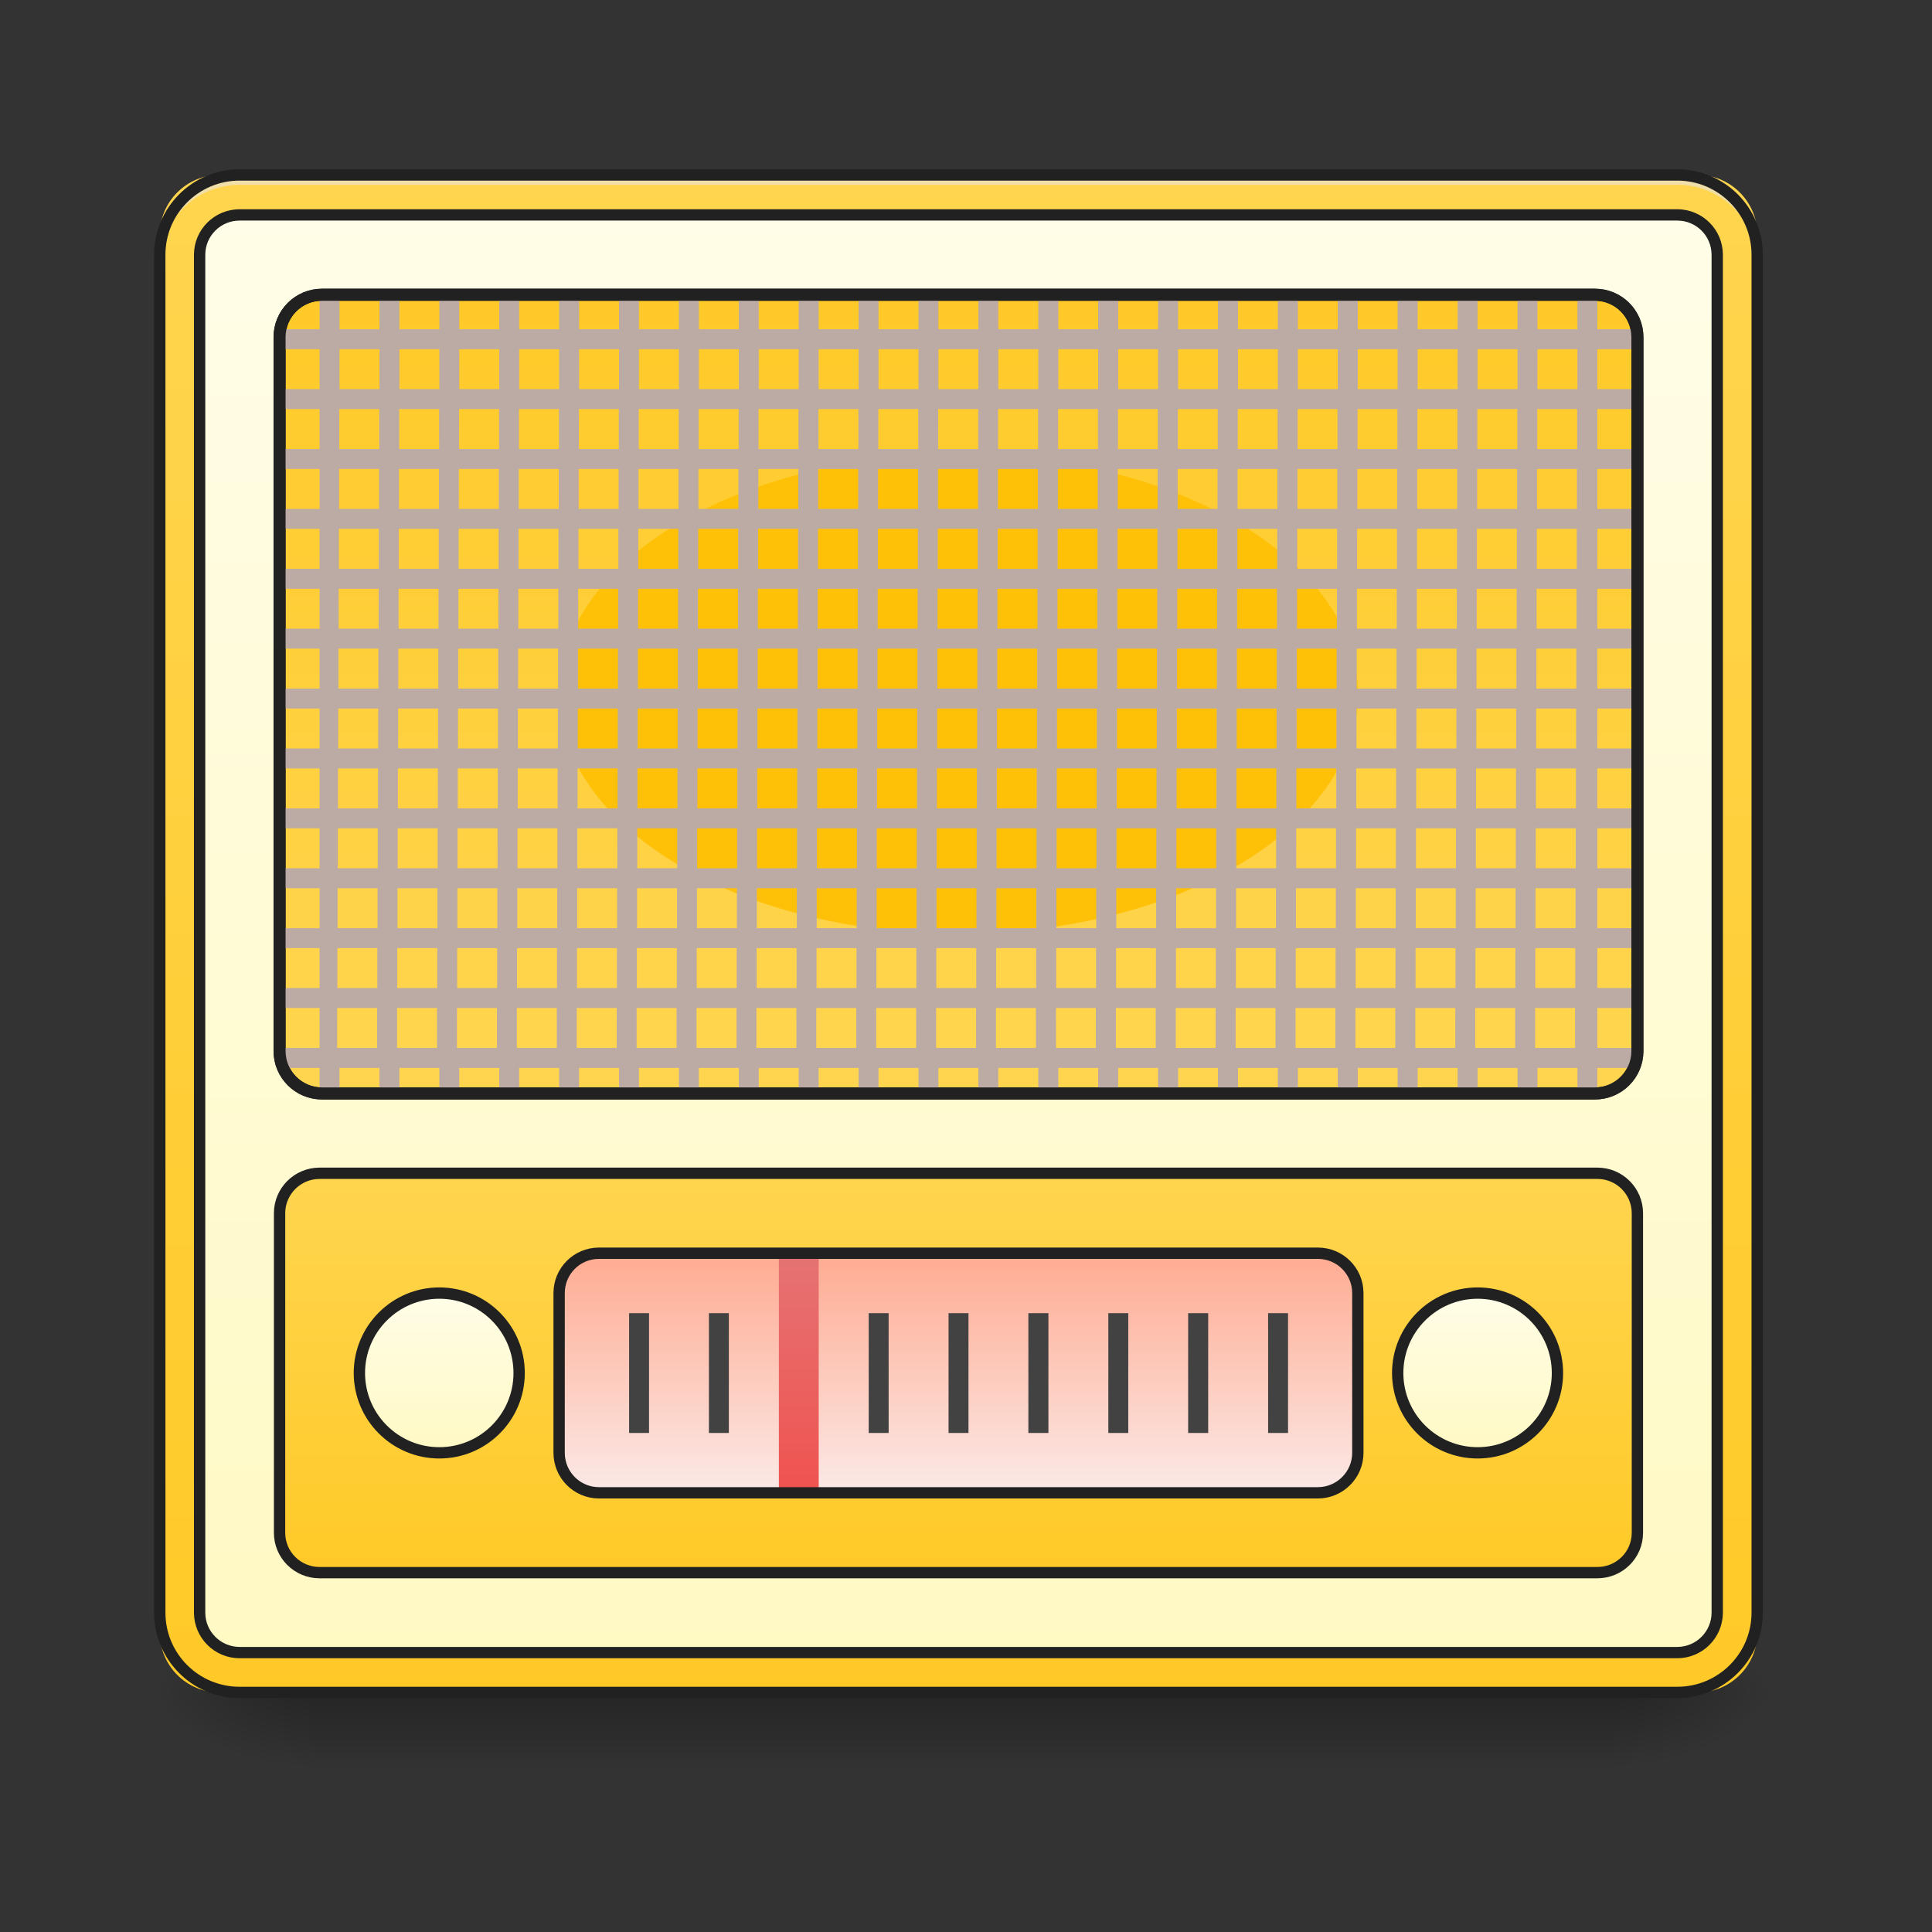 <svg height="64" viewBox="0 0 64 64" width="64" xmlns="http://www.w3.org/2000/svg" xmlns:xlink="http://www.w3.org/1999/xlink"><rect x="0" y="0" width="64" height="64" fill="#333333" stroke="none"/><linearGradient id="a" gradientUnits="userSpaceOnUse" x1="31.753" x2="31.753" y1="56.068" y2="58.714"><stop offset="0" stop-opacity=".275"/><stop offset="1" stop-opacity="0"/></linearGradient><linearGradient id="b"><stop offset="0" stop-opacity=".314"/><stop offset=".222" stop-opacity=".275"/><stop offset="1" stop-opacity="0"/></linearGradient><radialGradient id="c" cx="450.909" cy="189.579" gradientTransform="matrix(0 -.156 -.281 -0 106.246 127.191)" gradientUnits="userSpaceOnUse" r="21.167" xlink:href="#b"/><radialGradient id="d" cx="450.909" cy="189.579" gradientTransform="matrix(-0 .156 .281 0 -42.409 -15.055)" gradientUnits="userSpaceOnUse" r="21.167" xlink:href="#b"/><radialGradient id="e" cx="450.909" cy="189.579" gradientTransform="matrix(-0 -.156 .281 -0 -42.409 127.191)" gradientUnits="userSpaceOnUse" r="21.167" xlink:href="#b"/><radialGradient id="f" cx="450.909" cy="189.579" gradientTransform="matrix(0 .156 -.281 0 106.246 -15.055)" gradientUnits="userSpaceOnUse" r="21.167" xlink:href="#b"/><linearGradient id="g"><stop offset="0" stop-color="#ffd54f"/><stop offset="1" stop-color="#ffca28"/></linearGradient><linearGradient id="h" gradientUnits="userSpaceOnUse" x1="31.753" x2="31.753" xlink:href="#g" y1="5.792" y2="56.068"/><linearGradient id="i"><stop offset="0" stop-color="#fffde7"/><stop offset="1" stop-color="#fff9c4"/></linearGradient><linearGradient id="j" gradientUnits="userSpaceOnUse" x1="254" x2="254" xlink:href="#i" y1="-158.083" y2="222.917"/><linearGradient id="k" gradientUnits="userSpaceOnUse" x1="254" x2="254" xlink:href="#g" y1="64.167" y2="-136.917"/><linearGradient id="l" gradientUnits="userSpaceOnUse" x1="254" x2="254" xlink:href="#g" y1="95.917" y2="201.75"/><linearGradient id="m" gradientUnits="userSpaceOnUse" x1="388.056" x2="388.056" xlink:href="#i" y1="127.667" y2="170"/><linearGradient id="n" gradientUnits="userSpaceOnUse" x1="31.753" x2="31.753" y1="41.514" y2="49.453"><stop offset="0" stop-color="#ffab91"/><stop offset="1" stop-color="#fbe9e7"/></linearGradient><linearGradient id="o" gradientTransform="matrix(.125 0 0 .107 0 27.834)" gradientUnits="userSpaceOnUse" x1="211.667" x2="211.667" y1="201.75" y2="127.667"><stop offset="0" stop-color="#ef5350"/><stop offset="1" stop-color="#e57373"/></linearGradient><linearGradient id="p" gradientUnits="userSpaceOnUse" x1="112.889" x2="112.889" xlink:href="#i" y1="127.667" y2="170"/><path d="m10.254 56.066h43.328v2.648h-43.328zm0 0" fill="url(#a)"/><path d="m53.582 56.066h5.293v-2.645h-5.293zm0 0" fill="url(#c)"/><path d="m10.254 56.066h-5.293v2.648h5.293zm0 0" fill="url(#d)"/><path d="m10.254 56.066h-5.293v-2.645h5.293zm0 0" fill="url(#e)"/><path d="m53.582 56.066h5.293v2.648h-5.293zm0 0" fill="url(#f)"/><path d="m7.277 5.793h48.953c1.094 0 1.984.887 1.984 1.984v46.305c0 1.098-.891 1.984-1.984 1.984h-48.953c-1.098 0-1.984-.887-1.984-1.984v-46.305c0-1.098.887-1.984 1.984-1.984zm0 0" fill="url(#h)"/><path d="m63.494-158.068h380.995c5.843 0 10.593 4.718 10.593 10.561v359.841c0 5.843-4.75 10.593-10.593 10.593h-380.995c-5.843 0-10.593-4.75-10.593-10.593v-359.841c0-5.843 4.75-10.561 10.593-10.561zm0 0" fill="url(#j)" stroke="#212121" stroke-linecap="square" stroke-linejoin="round" stroke-width="3" transform="matrix(.125 0 0 .125 0 26.878)"/><path d="m85.336-136.914h337.343c6.218 0 11.249 5.031 11.249 11.249v189.169c0 6.218-5.031 11.249-11.249 11.249h-337.343c-6.218 0-11.249-5.031-11.249-11.249v-189.169c0-6.218 5.031-11.249 11.249-11.249zm0 0" fill="url(#k)" stroke="#212121" stroke-linecap="square" stroke-linejoin="round" stroke-width="3.188" transform="matrix(.125 0 0 .125 0 26.878)"/><path d="m7.938 5.793c-1.465 0-2.645 1.18-2.645 2.645v.332c0-1.465 1.18-2.648 2.645-2.648h47.629c1.469 0 2.648 1.184 2.648 2.648v-.332c0-1.465-1.18-2.645-2.648-2.645zm0 0" fill="#e6e6e6" fill-opacity=".588"/><path d="m84.679 95.908h338.655c5.843 0 10.593 4.75 10.593 10.593v84.679c0 5.843-4.75 10.561-10.593 10.561h-338.655c-5.843 0-10.593-4.718-10.593-10.561v-84.679c0-5.843 4.75-10.593 10.593-10.593zm0 0" fill="url(#l)" stroke="#212121" stroke-linecap="square" stroke-linejoin="round" stroke-width="3" transform="matrix(.125 0 0 .125 0 26.878)"/><path d="m391.588 127.655c11.686 0 21.154 9.499 21.154 21.185s-9.468 21.154-21.154 21.154-21.185-9.468-21.185-21.154 9.499-21.185 21.185-21.185zm0 0" fill="url(#m)" stroke="#212121" stroke-linecap="round" stroke-width="3" transform="matrix(.125 0 0 .125 0 26.878)"/><path d="m19.844 41.516h23.816c.73 0 1.324.59 1.324 1.32v5.293c0 .73-.594 1.324-1.324 1.324h-23.816c-.73 0-1.32-.594-1.32-1.324v-5.293c0-.73.59-1.32 1.32-1.32zm0 0" fill="url(#n)"/><g fill="#424242"><path d="m31.422 43.5h.66v3.969h-.66zm0 0"/><path d="m34.066 43.5h.664v3.969h-.664zm0 0"/><path d="m36.715 43.5h.66v3.969h-.66zm0 0"/><path d="m39.359 43.5h.664v3.969h-.664zm0 0"/><path d="m42.008 43.5h.66v3.969h-.66zm0 0"/><path d="m20.84 43.5h.66v3.969h-.66zm0 0"/><path d="m23.484 43.5h.66v3.969h-.66zm0 0"/></g><path d="m25.801 41.516h1.32v7.938h-1.32zm0 0" fill="url(#o)"/><path d="m28.777 43.5h.66v3.969h-.66zm0 0" fill="#424242"/><path d="m158.735 117.093h190.513c5.843 0 10.593 4.718 10.593 10.561v42.34c0 5.843-4.75 10.593-10.593 10.593h-190.513c-5.843 0-10.561-4.75-10.561-10.593v-42.34c0-5.843 4.718-10.561 10.561-10.561zm0 0" fill="none" stroke="#212121" stroke-linecap="square" stroke-linejoin="bevel" stroke-width="3" transform="matrix(.125 0 0 .125 0 26.878)"/><path d="m31.754 15.055c7.305 0 13.23 3.555 13.23 7.938 0 4.383-5.926 7.938-13.23 7.938-7.309 0-13.23-3.555-13.23-7.938 0-4.383 5.922-7.938 13.23-7.938zm0 0" fill="#ffc107"/><path d="m10.668 9.762c-.027 0-.055 0-.082.004v1.141h-1.301c-.016.082-.023.172-.023.262v.398h1.324v1.324h-1.324v.66h1.324v1.324h-1.324v.66h1.324v1.324h-1.324v.66h1.324v1.324h-1.324v.66h1.324v1.324h-1.324v.66h1.324v1.324h-1.324v.66h1.324v1.324h-1.324v.66h1.324v1.324h-1.324v.66h1.324v1.324h-1.324v.66h1.324v1.324h-1.324v.66h1.324v1.324h-1.324v.66h1.324v1.324h-1.324v.098c0 .199.043.391.117.562h1.207v.84c.027.004.055.004.082.004h.578v-.844h1.324v.844h.66v-.844h1.324v.844h.66v-.844h1.324v.844h.66v-.844h1.324v.844h.66v-.844h1.324v.844h.66v-.844h1.324v.844h.66v-.844h1.324v.844h.66v-.844h1.324v.844h.66v-.844h1.324v.844h.66v-.844h1.324v.844h.66v-.844h1.324v.844h.66v-.844h1.324v.844h.664v-.844h1.32v.844h.664v-.844h1.32v.844h.664v-.844h1.32v.844h.664v-.844h1.32v.844h.664v-.844h1.32v.844h.664v-.844h1.32v.844h.664v-.844h1.324v.844h.66v-.844h1.324v.844h.66v-.844h1.324v.844h.578c.027 0 .055 0 .082-.004v-.84h1.207c.074-.172.117-.363.117-.562v-.098h-1.324v-1.324h1.324v-.66h-1.324v-1.324h1.324v-.66h-1.324v-1.324h1.324v-.66h-1.324v-1.324h1.324v-.66h-1.324v-1.324h1.324v-.66h-1.324v-1.324h1.324v-.66h-1.324v-1.324h1.324v-.66h-1.324v-1.324h1.324v-.66h-1.324v-1.324h1.324v-.66h-1.324v-1.324h1.324v-.66h-1.324v-1.324h1.324v-.66h-1.324v-1.324h1.324v-.398c0-.09-.012-.18-.027-.262h-1.297v-1.141c-.027-.004-.055-.004-.082-.004h-.578v1.145h-1.324v-1.145h-.66v1.145h-1.324v-1.145h-.66v1.145h-1.324v-1.145h-.664v1.145h-1.32v-1.145h-.664v1.145h-1.32v-1.145h-.664v1.145h-1.32v-1.145h-.664v1.145h-1.32v-1.145h-.664v1.145h-1.32v-1.145h-.664v1.145h-1.32v-1.145h-.664v1.145h-1.324v-1.145h-.66v1.145h-1.324v-1.145h-.66v1.145h-1.324v-1.145h-.66v1.145h-1.324v-1.145h-.66v1.145h-1.324v-1.145h-.66v1.145h-1.324v-1.145h-.66v1.145h-1.324v-1.145h-.66v1.145h-1.324v-1.145h-.66v1.145h-1.324v-1.145h-.66v1.145h-1.324v-1.145h-.66v1.145h-1.324v-1.145h-.66v1.145h-1.324v-1.145zm.578 1.805h1.324v1.324h-1.324zm1.984 0h1.324v1.324h-1.324zm1.984 0h1.324v1.324h-1.324zm1.984 0h1.324v1.324h-1.324zm1.984 0h1.324v1.324h-1.324zm1.984 0h1.324v1.324h-1.324zm1.984 0h1.324v1.324h-1.324zm1.984 0h1.324v1.324h-1.324zm1.984 0h1.324v1.324h-1.324zm1.984 0h1.324v1.324h-1.324zm1.984 0h1.324v1.324h-1.324zm1.984 0h1.324v1.324h-1.324zm1.988 0h1.32v1.324h-1.32zm1.984 0h1.32v1.324h-1.32zm1.984 0h1.32v1.324h-1.32zm1.984 0h1.32v1.324h-1.32zm1.984 0h1.32v1.324h-1.32zm1.984 0h1.32v1.324h-1.32zm1.984 0h1.324v1.324h-1.324zm1.984 0h1.324v1.324h-1.324zm1.984 0h1.324v1.324h-1.324zm-39.691 1.984h1.324v1.324h-1.324zm1.984 0h1.324v1.324h-1.324zm1.984 0h1.324v1.324h-1.324zm1.984 0h1.324v1.324h-1.324zm1.984 0h1.324v1.324h-1.324zm1.984 0h1.324v1.324h-1.324zm1.984 0h1.324v1.324h-1.324zm1.984 0h1.324v1.324h-1.324zm1.984 0h1.324v1.324h-1.324zm1.984 0h1.324v1.324h-1.324zm1.984 0h1.324v1.324h-1.324zm1.984 0h1.324v1.324h-1.324zm1.988 0h1.32v1.324h-1.32zm1.984 0h1.32v1.324h-1.32zm1.984 0h1.32v1.324h-1.32zm1.984 0h1.32v1.324h-1.32zm1.984 0h1.32v1.324h-1.32zm1.984 0h1.32v1.324h-1.32zm1.984 0h1.324v1.324h-1.324zm1.984 0h1.324v1.324h-1.324zm1.984 0h1.324v1.324h-1.324zm-39.691 1.984h1.324v1.324h-1.324zm1.984 0h1.324v1.324h-1.324zm1.984 0h1.324v1.324h-1.324zm1.984 0h1.324v1.324h-1.324zm1.984 0h1.324v1.324h-1.324zm1.984 0h1.324v1.324h-1.324zm1.984 0h1.324v1.324h-1.324zm1.984 0h1.324v1.324h-1.324zm1.984 0h1.324v1.324h-1.324zm1.984 0h1.324v1.324h-1.324zm1.984 0h1.324v1.324h-1.324zm1.984 0h1.324v1.324h-1.324zm1.988 0h1.32v1.324h-1.32zm1.984 0h1.32v1.324h-1.32zm1.984 0h1.32v1.324h-1.32zm1.984 0h1.32v1.324h-1.32zm1.984 0h1.32v1.324h-1.32zm1.984 0h1.32v1.324h-1.32zm1.984 0h1.324v1.324h-1.324zm1.984 0h1.324v1.324h-1.324zm1.984 0h1.324v1.324h-1.324zm-39.691 1.984h1.324v1.324h-1.324zm1.984 0h1.324v1.324h-1.324zm1.984 0h1.324v1.324h-1.324zm1.984 0h1.324v1.324h-1.324zm1.984 0h1.324v1.324h-1.324zm1.984 0h1.324v1.324h-1.324zm1.984 0h1.324v1.324h-1.324zm1.984 0h1.324v1.324h-1.324zm1.984 0h1.324v1.324h-1.324zm1.984 0h1.324v1.324h-1.324zm1.984 0h1.324v1.324h-1.324zm1.984 0h1.324v1.324h-1.324zm1.988 0h1.32v1.324h-1.32zm1.984 0h1.32v1.324h-1.32zm1.984 0h1.32v1.324h-1.32zm1.984 0h1.32v1.324h-1.32zm1.984 0h1.32v1.324h-1.32zm1.984 0h1.32v1.324h-1.32zm1.984 0h1.324v1.324h-1.324zm1.984 0h1.324v1.324h-1.324zm1.984 0h1.324v1.324h-1.324zm-39.691 1.984h1.324v1.324h-1.324zm1.984 0h1.324v1.324h-1.324zm1.984 0h1.324v1.324h-1.324zm1.984 0h1.324v1.324h-1.324zm1.984 0h1.324v1.324h-1.324zm1.984 0h1.324v1.324h-1.324zm1.984 0h1.324v1.324h-1.324zm1.984 0h1.324v1.324h-1.324zm1.984 0h1.324v1.324h-1.324zm1.984 0h1.324v1.324h-1.324zm1.984 0h1.324v1.324h-1.324zm1.984 0h1.324v1.324h-1.324zm1.988 0h1.32v1.324h-1.32zm1.984 0h1.32v1.324h-1.32zm1.984 0h1.32v1.324h-1.32zm1.984 0h1.32v1.324h-1.32zm1.984 0h1.32v1.324h-1.32zm1.984 0h1.32v1.324h-1.32zm1.984 0h1.324v1.324h-1.324zm1.984 0h1.324v1.324h-1.324zm1.984 0h1.324v1.324h-1.324zm-39.691 1.984h1.324v1.324h-1.324zm1.984 0h1.324v1.324h-1.324zm1.984 0h1.324v1.324h-1.324zm1.984 0h1.324v1.324h-1.324zm1.984 0h1.324v1.324h-1.324zm1.984 0h1.324v1.324h-1.324zm1.984 0h1.324v1.324h-1.324zm1.984 0h1.324v1.324h-1.324zm1.984 0h1.324v1.324h-1.324zm1.984 0h1.324v1.324h-1.324zm1.984 0h1.324v1.324h-1.324zm1.984 0h1.324v1.324h-1.324zm1.988 0h1.32v1.324h-1.32zm1.984 0h1.32v1.324h-1.32zm1.984 0h1.32v1.324h-1.32zm1.984 0h1.32v1.324h-1.32zm1.984 0h1.32v1.324h-1.32zm1.984 0h1.32v1.324h-1.32zm1.984 0h1.324v1.324h-1.324zm1.984 0h1.324v1.324h-1.324zm1.984 0h1.324v1.324h-1.324zm-39.691 1.984h1.324v1.324h-1.324zm1.984 0h1.324v1.324h-1.324zm1.984 0h1.324v1.324h-1.324zm1.984 0h1.324v1.324h-1.324zm1.984 0h1.324v1.324h-1.324zm1.984 0h1.324v1.324h-1.324zm1.984 0h1.324v1.324h-1.324zm1.984 0h1.324v1.324h-1.324zm1.984 0h1.324v1.324h-1.324zm1.984 0h1.324v1.324h-1.324zm1.984 0h1.324v1.324h-1.324zm1.984 0h1.324v1.324h-1.324zm1.988 0h1.32v1.324h-1.32zm1.984 0h1.32v1.324h-1.32zm1.984 0h1.32v1.324h-1.32zm1.984 0h1.32v1.324h-1.32zm1.984 0h1.32v1.324h-1.32zm1.984 0h1.32v1.324h-1.32zm1.984 0h1.324v1.324h-1.324zm1.984 0h1.324v1.324h-1.324zm1.984 0h1.324v1.324h-1.324zm-39.691 1.984h1.324v1.324h-1.324zm1.984 0h1.324v1.324h-1.324zm1.984 0h1.324v1.324h-1.324zm1.984 0h1.324v1.324h-1.324zm1.984 0h1.324v1.324h-1.324zm1.984 0h1.324v1.324h-1.324zm1.984 0h1.324v1.324h-1.324zm1.984 0h1.324v1.324h-1.324zm1.984 0h1.324v1.324h-1.324zm1.984 0h1.324v1.324h-1.324zm1.984 0h1.324v1.324h-1.324zm1.984 0h1.324v1.324h-1.324zm1.988 0h1.32v1.324h-1.32zm1.984 0h1.32v1.324h-1.32zm1.984 0h1.32v1.324h-1.32zm1.984 0h1.32v1.324h-1.32zm1.984 0h1.32v1.324h-1.32zm1.984 0h1.32v1.324h-1.32zm1.984 0h1.324v1.324h-1.324zm1.984 0h1.324v1.324h-1.324zm1.984 0h1.324v1.324h-1.324zm-39.691 1.984h1.324v1.324h-1.324zm1.984 0h1.324v1.324h-1.324zm1.984 0h1.324v1.324h-1.324zm1.984 0h1.324v1.324h-1.324zm1.984 0h1.324v1.324h-1.324zm1.984 0h1.324v1.324h-1.324zm1.984 0h1.324v1.324h-1.324zm1.984 0h1.324v1.324h-1.324zm1.984 0h1.324v1.324h-1.324zm1.984 0h1.324v1.324h-1.324zm1.984 0h1.324v1.324h-1.324zm1.984 0h1.324v1.324h-1.324zm1.988 0h1.32v1.324h-1.32zm1.984 0h1.32v1.324h-1.32zm1.984 0h1.32v1.324h-1.32zm1.984 0h1.32v1.324h-1.32zm1.984 0h1.32v1.324h-1.32zm1.984 0h1.32v1.324h-1.32zm1.984 0h1.324v1.324h-1.324zm1.984 0h1.324v1.324h-1.324zm1.984 0h1.324v1.324h-1.324zm-39.691 1.984h1.324v1.324h-1.324zm1.984 0h1.324v1.324h-1.324zm1.984 0h1.324v1.324h-1.324zm1.984 0h1.324v1.324h-1.324zm1.984 0h1.324v1.324h-1.324zm1.984 0h1.324v1.324h-1.324zm1.984 0h1.324v1.324h-1.324zm1.984 0h1.324v1.324h-1.324zm1.984 0h1.324v1.324h-1.324zm1.984 0h1.324v1.324h-1.324zm1.984 0h1.324v1.324h-1.324zm1.984 0h1.324v1.324h-1.324zm1.988 0h1.32v1.324h-1.32zm1.984 0h1.32v1.324h-1.32zm1.984 0h1.32v1.324h-1.32zm1.984 0h1.32v1.324h-1.32zm1.984 0h1.32v1.324h-1.32zm1.984 0h1.32v1.324h-1.32zm1.984 0h1.324v1.324h-1.324zm1.984 0h1.324v1.324h-1.324zm1.984 0h1.324v1.324h-1.324zm-39.691 1.984h1.324v1.324h-1.324zm1.984 0h1.324v1.324h-1.324zm1.984 0h1.324v1.324h-1.324zm1.984 0h1.324v1.324h-1.324zm1.984 0h1.324v1.324h-1.324zm1.984 0h1.324v1.324h-1.324zm1.984 0h1.324v1.324h-1.324zm1.984 0h1.324v1.324h-1.324zm1.984 0h1.324v1.324h-1.324zm1.984 0h1.324v1.324h-1.324zm1.984 0h1.324v1.324h-1.324zm1.984 0h1.324v1.324h-1.324zm1.988 0h1.32v1.324h-1.32zm1.984 0h1.32v1.324h-1.32zm1.984 0h1.32v1.324h-1.32zm1.984 0h1.32v1.324h-1.32zm1.984 0h1.32v1.324h-1.32zm1.984 0h1.32v1.324h-1.32zm1.984 0h1.324v1.324h-1.324zm1.984 0h1.324v1.324h-1.324zm1.984 0h1.324v1.324h-1.324zm-39.691 1.984h1.324v1.324h-1.324zm1.984 0h1.324v1.324h-1.324zm1.984 0h1.324v1.324h-1.324zm1.984 0h1.324v1.324h-1.324zm1.984 0h1.324v1.324h-1.324zm1.984 0h1.324v1.324h-1.324zm1.984 0h1.324v1.324h-1.324zm1.984 0h1.324v1.324h-1.324zm1.984 0h1.324v1.324h-1.324zm1.984 0h1.324v1.324h-1.324zm1.984 0h1.324v1.324h-1.324zm1.984 0h1.324v1.324h-1.324zm1.988 0h1.32v1.324h-1.32zm1.984 0h1.32v1.324h-1.32zm1.984 0h1.32v1.324h-1.32zm1.984 0h1.32v1.324h-1.32zm1.984 0h1.32v1.324h-1.32zm1.984 0h1.32v1.324h-1.32zm1.984 0h1.324v1.324h-1.324zm1.984 0h1.324v1.324h-1.324zm1.984 0h1.324v1.324h-1.324zm0 0" fill="#bcaaa4"/><path d="m63.494-168.661h380.995c11.686 0 21.185 9.468 21.185 21.154v359.841c0 11.686-9.499 21.154-21.185 21.154h-380.995c-11.686 0-21.154-9.468-21.154-21.154v-359.841c0-11.686 9.468-21.154 21.154-21.154zm0 0" fill="none" stroke="#212121" stroke-linecap="square" stroke-linejoin="bevel" stroke-width="3" transform="matrix(.125 0 0 .125 0 26.878)"/><path d="m116.426 127.655c11.686 0 21.154 9.499 21.154 21.185s-9.468 21.154-21.154 21.154-21.185-9.468-21.185-21.154 9.499-21.185 21.185-21.185zm0 0" fill="url(#p)" stroke="#212121" stroke-linecap="round" stroke-width="3" transform="matrix(.125 0 0 .125 0 26.878)"/><path d="m85.336-136.914h337.343c6.218 0 11.249 5.031 11.249 11.249v189.169c0 6.218-5.031 11.249-11.249 11.249h-337.343c-6.218 0-11.249-5.031-11.249-11.249v-189.169c0-6.218 5.031-11.249 11.249-11.249zm0 0" fill="none" stroke="#212121" stroke-linecap="square" stroke-linejoin="round" stroke-width="3.188" transform="matrix(.125 0 0 .125 0 26.878)"/></svg>